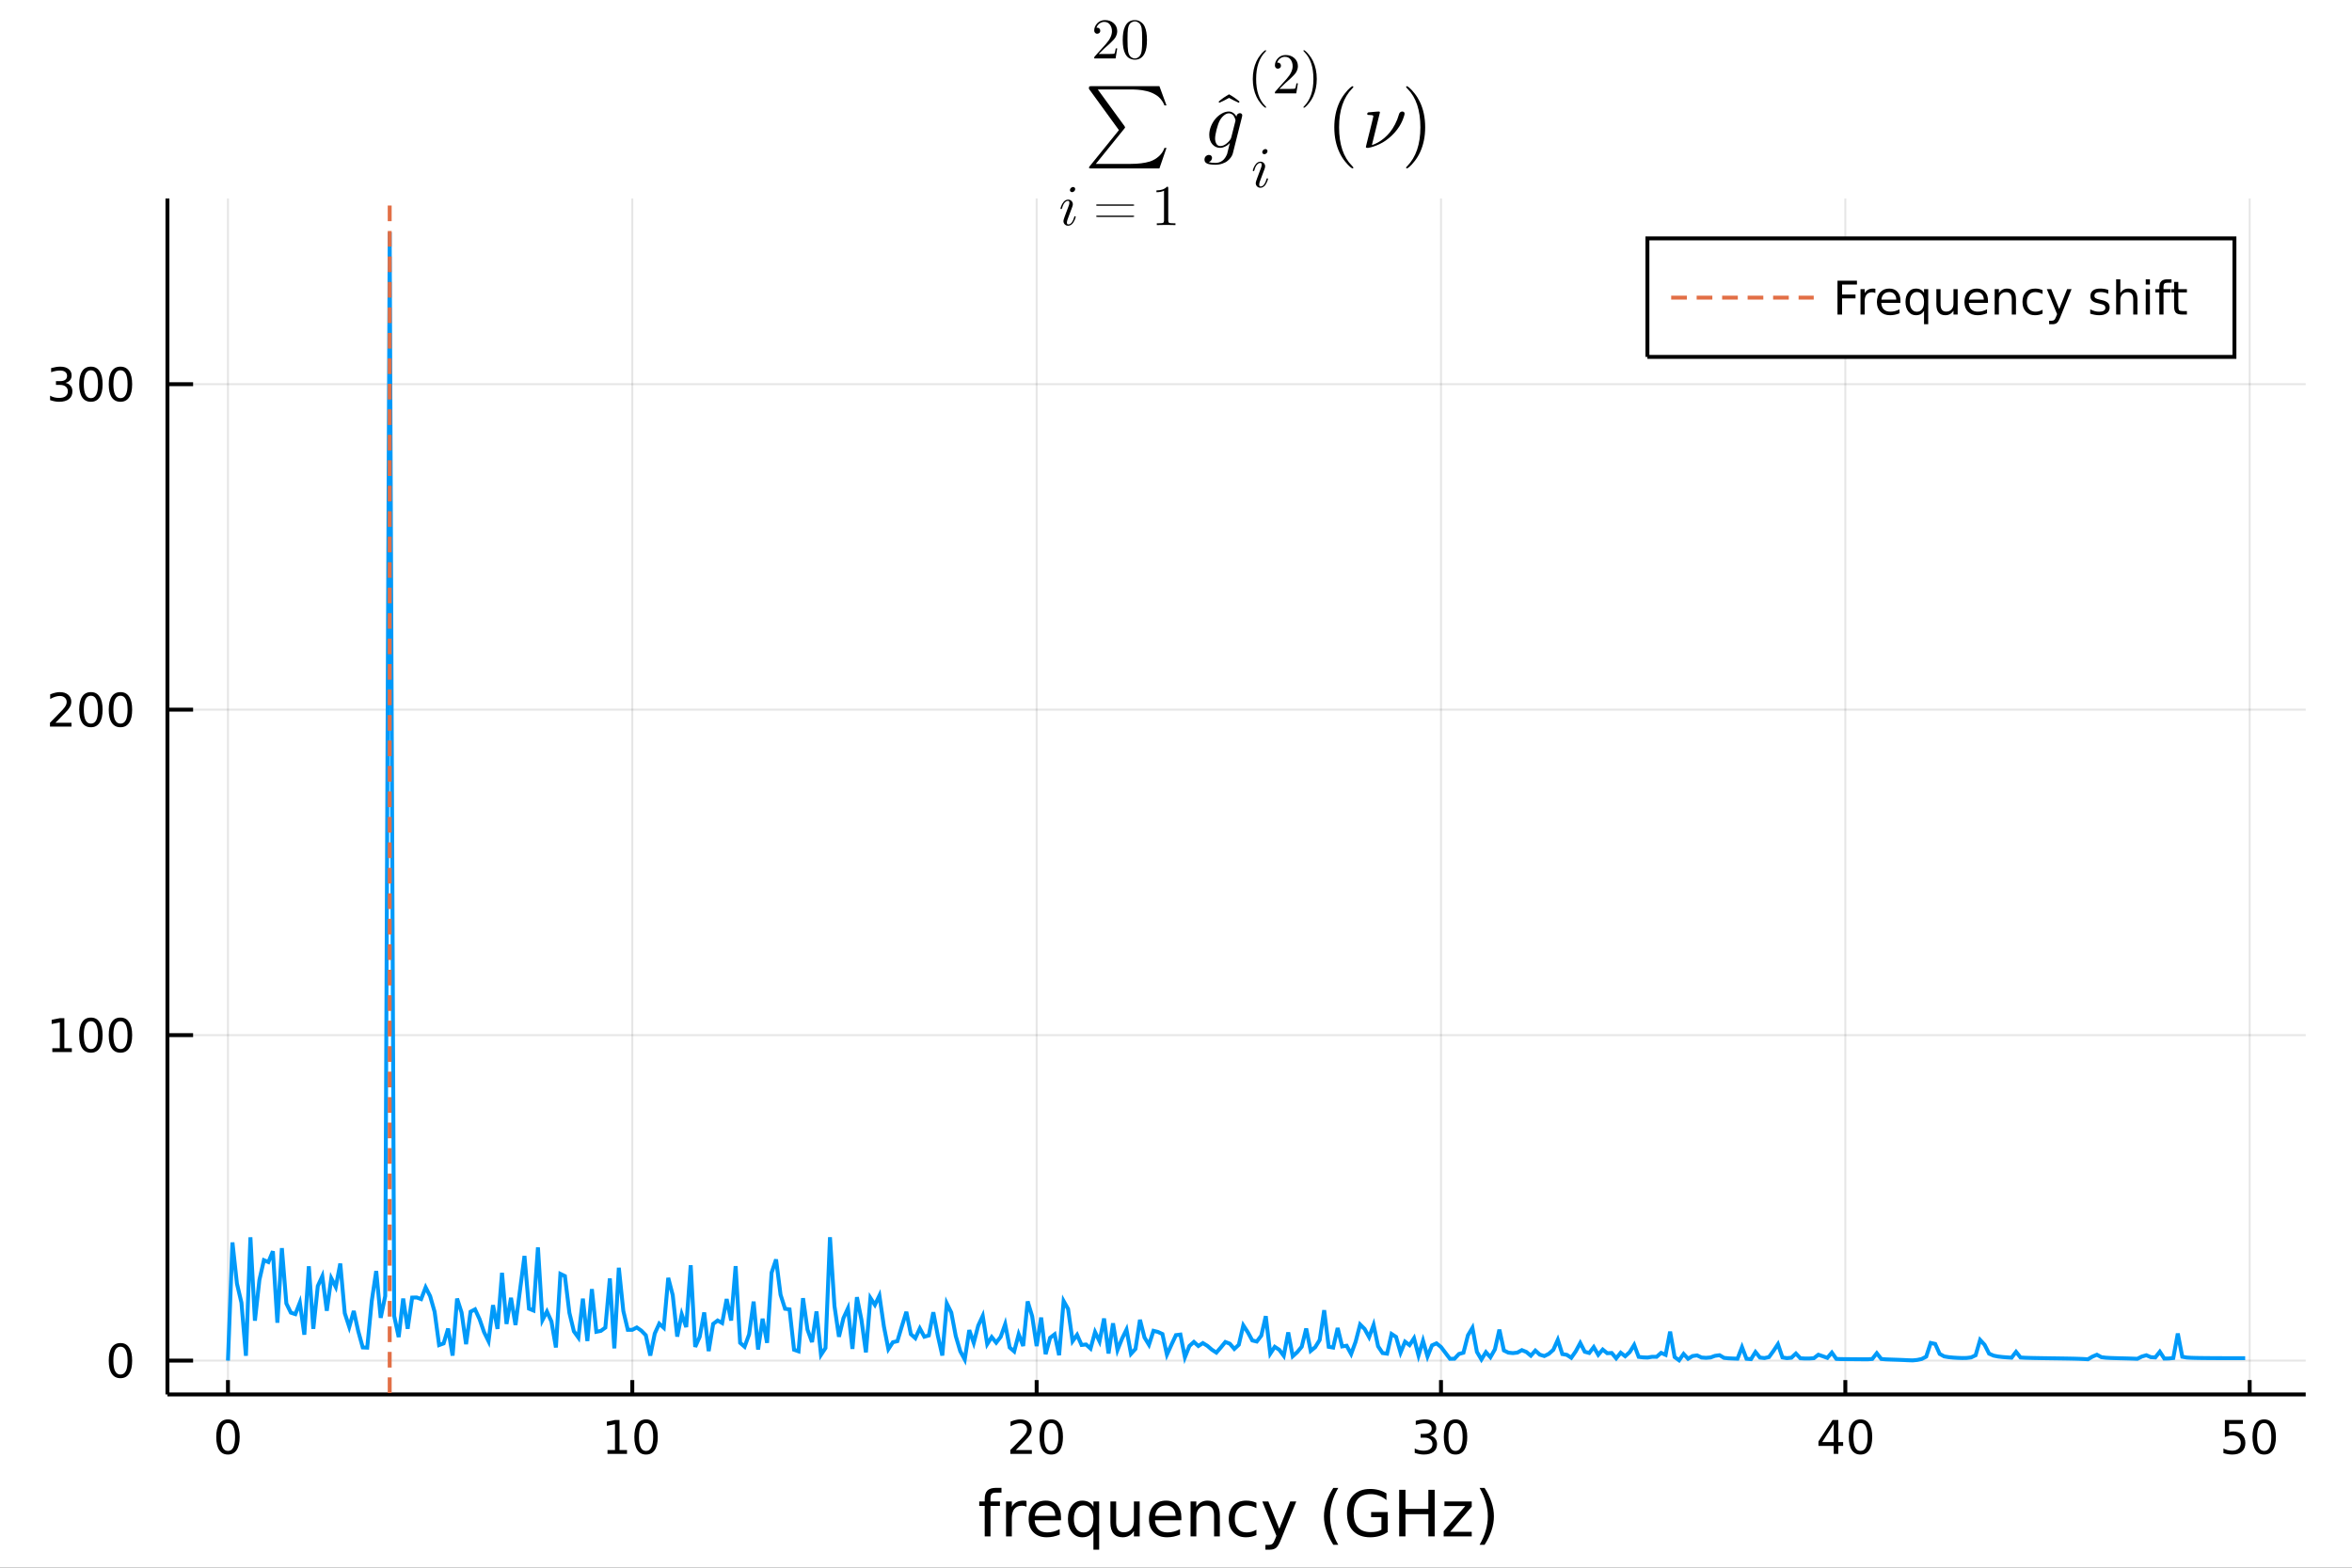 <?xml version="1.0" encoding="utf-8"?>
<svg xmlns="http://www.w3.org/2000/svg" xmlns:xlink="http://www.w3.org/1999/xlink" width="600" height="400" viewBox="0 0 2400 1600">
<rect x="0" y="0" width="2400" height="1600" fill="#333333" stroke="none"/>
<defs>
  <clipPath id="clip330">
    <rect x="0" y="0" width="2400" height="1600"/>
  </clipPath>
</defs>
<path clip-path="url(#clip330)" d="
M0 1600 L2400 1600 L2400 0 L0 0  Z
  " fill="#ffffff" fill-rule="evenodd" fill-opacity="1"/>
<defs>
  <clipPath id="clip331">
    <rect x="480" y="0" width="1681" height="1600"/>
  </clipPath>
</defs>
<defs>
  <clipPath id="clip332">
    <rect x="140" y="142" width="2213" height="1281"/>
  </clipPath>
</defs>
<path clip-path="url(#clip330)" d="
M170.857 1423.18 L2352.76 1423.18 L2352.76 202.606 L170.857 202.606  Z
  " fill="#ffffff" fill-rule="evenodd" fill-opacity="1"/>
<defs>
  <clipPath id="clip333">
    <rect x="170" y="202" width="2183" height="1222"/>
  </clipPath>
</defs>
<polyline clip-path="url(#clip333)" style="stroke:#000000; stroke-width:2; stroke-opacity:0.1; fill:none" points="
  232.609,1423.18 232.609,202.606 
  "/>
<polyline clip-path="url(#clip333)" style="stroke:#000000; stroke-width:2; stroke-opacity:0.1; fill:none" points="
  645.205,1423.18 645.205,202.606 
  "/>
<polyline clip-path="url(#clip333)" style="stroke:#000000; stroke-width:2; stroke-opacity:0.1; fill:none" points="
  1057.8,1423.18 1057.8,202.606 
  "/>
<polyline clip-path="url(#clip333)" style="stroke:#000000; stroke-width:2; stroke-opacity:0.1; fill:none" points="
  1470.4,1423.18 1470.4,202.606 
  "/>
<polyline clip-path="url(#clip333)" style="stroke:#000000; stroke-width:2; stroke-opacity:0.1; fill:none" points="
  1882.99,1423.18 1882.99,202.606 
  "/>
<polyline clip-path="url(#clip333)" style="stroke:#000000; stroke-width:2; stroke-opacity:0.1; fill:none" points="
  2295.59,1423.18 2295.59,202.606 
  "/>
<polyline clip-path="url(#clip330)" style="stroke:#000000; stroke-width:4; stroke-opacity:1; fill:none" points="
  170.857,1423.18 2352.76,1423.18 
  "/>
<polyline clip-path="url(#clip330)" style="stroke:#000000; stroke-width:4; stroke-opacity:1; fill:none" points="
  232.609,1423.18 232.609,1408.53 
  "/>
<polyline clip-path="url(#clip330)" style="stroke:#000000; stroke-width:4; stroke-opacity:1; fill:none" points="
  645.205,1423.18 645.205,1408.53 
  "/>
<polyline clip-path="url(#clip330)" style="stroke:#000000; stroke-width:4; stroke-opacity:1; fill:none" points="
  1057.8,1423.18 1057.8,1408.53 
  "/>
<polyline clip-path="url(#clip330)" style="stroke:#000000; stroke-width:4; stroke-opacity:1; fill:none" points="
  1470.4,1423.18 1470.4,1408.53 
  "/>
<polyline clip-path="url(#clip330)" style="stroke:#000000; stroke-width:4; stroke-opacity:1; fill:none" points="
  1882.99,1423.18 1882.99,1408.53 
  "/>
<polyline clip-path="url(#clip330)" style="stroke:#000000; stroke-width:4; stroke-opacity:1; fill:none" points="
  2295.59,1423.18 2295.59,1408.53 
  "/>
<path clip-path="url(#clip330)" d="M 0 0 M232.609 1452.37 Q228.998 1452.37 227.169 1455.94 Q225.364 1459.48 225.364 1466.61 Q225.364 1473.71 227.169 1477.28 Q228.998 1480.82 232.609 1480.82 Q236.244 1480.82 238.049 1477.28 Q239.878 1473.71 239.878 1466.61 Q239.878 1459.48 238.049 1455.94 Q236.244 1452.37 232.609 1452.37 M232.609 1448.67 Q238.419 1448.67 241.475 1453.27 Q244.554 1457.86 244.554 1466.61 Q244.554 1475.33 241.475 1479.94 Q238.419 1484.52 232.609 1484.52 Q226.799 1484.52 223.72 1479.94 Q220.665 1475.33 220.665 1466.61 Q220.665 1457.86 223.72 1453.27 Q226.799 1448.67 232.609 1448.67 Z" fill="#000000" fill-rule="evenodd" fill-opacity="1" /><path clip-path="url(#clip330)" d="M 0 0 M619.893 1479.92 L627.532 1479.92 L627.532 1453.55 L619.221 1455.22 L619.221 1450.96 L627.485 1449.29 L632.161 1449.29 L632.161 1479.92 L639.8 1479.92 L639.8 1483.85 L619.893 1483.85 L619.893 1479.92 Z" fill="#000000" fill-rule="evenodd" fill-opacity="1" /><path clip-path="url(#clip330)" d="M 0 0 M659.244 1452.37 Q655.633 1452.37 653.805 1455.94 Q651.999 1459.48 651.999 1466.61 Q651.999 1473.71 653.805 1477.28 Q655.633 1480.82 659.244 1480.82 Q662.879 1480.82 664.684 1477.28 Q666.513 1473.71 666.513 1466.61 Q666.513 1459.48 664.684 1455.94 Q662.879 1452.37 659.244 1452.37 M659.244 1448.67 Q665.055 1448.67 668.11 1453.27 Q671.189 1457.86 671.189 1466.61 Q671.189 1475.33 668.11 1479.94 Q665.055 1484.52 659.244 1484.52 Q653.434 1484.52 650.356 1479.94 Q647.3 1475.33 647.3 1466.61 Q647.3 1457.86 650.356 1453.27 Q653.434 1448.67 659.244 1448.67 Z" fill="#000000" fill-rule="evenodd" fill-opacity="1" /><path clip-path="url(#clip330)" d="M 0 0 M1036.57 1479.92 L1052.89 1479.92 L1052.89 1483.85 L1030.95 1483.85 L1030.95 1479.92 Q1033.61 1477.16 1038.19 1472.53 Q1042.8 1467.88 1043.98 1466.54 Q1046.23 1464.01 1047.11 1462.28 Q1048.01 1460.52 1048.01 1458.83 Q1048.01 1456.07 1046.06 1454.34 Q1044.14 1452.6 1041.04 1452.6 Q1038.84 1452.6 1036.39 1453.37 Q1033.96 1454.13 1031.18 1455.68 L1031.18 1450.96 Q1034 1449.82 1036.46 1449.25 Q1038.91 1448.67 1040.95 1448.67 Q1046.32 1448.67 1049.51 1451.35 Q1052.71 1454.04 1052.71 1458.53 Q1052.71 1460.66 1051.9 1462.58 Q1051.11 1464.48 1049 1467.07 Q1048.43 1467.74 1045.32 1470.96 Q1042.22 1474.15 1036.57 1479.92 Z" fill="#000000" fill-rule="evenodd" fill-opacity="1" /><path clip-path="url(#clip330)" d="M 0 0 M1072.71 1452.37 Q1069.1 1452.37 1067.27 1455.94 Q1065.46 1459.48 1065.46 1466.61 Q1065.46 1473.71 1067.27 1477.28 Q1069.1 1480.82 1072.71 1480.82 Q1076.34 1480.82 1078.15 1477.28 Q1079.98 1473.71 1079.98 1466.61 Q1079.98 1459.48 1078.15 1455.94 Q1076.34 1452.37 1072.71 1452.37 M1072.71 1448.67 Q1078.52 1448.67 1081.57 1453.27 Q1084.65 1457.86 1084.65 1466.61 Q1084.65 1475.33 1081.57 1479.94 Q1078.52 1484.52 1072.71 1484.52 Q1066.9 1484.52 1063.82 1479.94 Q1060.76 1475.33 1060.76 1466.61 Q1060.76 1457.86 1063.82 1453.27 Q1066.9 1448.67 1072.71 1448.67 Z" fill="#000000" fill-rule="evenodd" fill-opacity="1" /><path clip-path="url(#clip330)" d="M 0 0 M1459.24 1465.22 Q1462.6 1465.94 1464.47 1468.2 Q1466.37 1470.47 1466.37 1473.81 Q1466.37 1478.92 1462.85 1481.72 Q1459.33 1484.52 1452.85 1484.52 Q1450.67 1484.52 1448.36 1484.08 Q1446.07 1483.67 1443.61 1482.81 L1443.61 1478.3 Q1445.56 1479.43 1447.87 1480.01 Q1450.19 1480.59 1452.71 1480.59 Q1457.11 1480.59 1459.4 1478.85 Q1461.72 1477.12 1461.72 1473.81 Q1461.72 1470.75 1459.56 1469.04 Q1457.43 1467.3 1453.61 1467.3 L1449.59 1467.3 L1449.59 1463.46 L1453.8 1463.46 Q1457.25 1463.46 1459.08 1462.09 Q1460.91 1460.7 1460.91 1458.11 Q1460.91 1455.45 1459.01 1454.04 Q1457.13 1452.6 1453.61 1452.6 Q1451.69 1452.6 1449.49 1453.02 Q1447.3 1453.44 1444.66 1454.31 L1444.66 1450.15 Q1447.32 1449.41 1449.63 1449.04 Q1451.97 1448.67 1454.03 1448.67 Q1459.36 1448.67 1462.46 1451.1 Q1465.56 1453.5 1465.56 1457.63 Q1465.56 1460.5 1463.92 1462.49 Q1462.27 1464.45 1459.24 1465.22 Z" fill="#000000" fill-rule="evenodd" fill-opacity="1" /><path clip-path="url(#clip330)" d="M 0 0 M1485.23 1452.37 Q1481.62 1452.37 1479.79 1455.94 Q1477.99 1459.48 1477.99 1466.61 Q1477.99 1473.71 1479.79 1477.28 Q1481.62 1480.82 1485.23 1480.82 Q1488.87 1480.82 1490.67 1477.28 Q1492.5 1473.71 1492.5 1466.61 Q1492.5 1459.48 1490.67 1455.94 Q1488.87 1452.37 1485.23 1452.37 M1485.23 1448.67 Q1491.04 1448.67 1494.1 1453.27 Q1497.18 1457.86 1497.18 1466.61 Q1497.18 1475.33 1494.1 1479.94 Q1491.04 1484.52 1485.23 1484.52 Q1479.42 1484.52 1476.35 1479.94 Q1473.29 1475.33 1473.29 1466.61 Q1473.29 1457.86 1476.35 1453.27 Q1479.42 1448.67 1485.23 1448.67 Z" fill="#000000" fill-rule="evenodd" fill-opacity="1" /><path clip-path="url(#clip330)" d="M 0 0 M1871.16 1453.37 L1859.36 1471.81 L1871.16 1471.81 L1871.16 1453.37 M1869.94 1449.29 L1875.82 1449.29 L1875.82 1471.81 L1880.75 1471.81 L1880.75 1475.7 L1875.82 1475.7 L1875.82 1483.85 L1871.16 1483.85 L1871.16 1475.7 L1855.56 1475.7 L1855.56 1471.19 L1869.94 1449.29 Z" fill="#000000" fill-rule="evenodd" fill-opacity="1" /><path clip-path="url(#clip330)" d="M 0 0 M1898.48 1452.37 Q1894.87 1452.37 1893.04 1455.94 Q1891.23 1459.48 1891.23 1466.61 Q1891.23 1473.71 1893.04 1477.28 Q1894.87 1480.82 1898.48 1480.82 Q1902.11 1480.82 1903.92 1477.28 Q1905.75 1473.71 1905.75 1466.61 Q1905.75 1459.48 1903.92 1455.94 Q1902.11 1452.37 1898.48 1452.37 M1898.48 1448.67 Q1904.29 1448.67 1907.34 1453.27 Q1910.42 1457.86 1910.42 1466.61 Q1910.42 1475.33 1907.34 1479.94 Q1904.29 1484.52 1898.48 1484.52 Q1892.67 1484.52 1889.59 1479.94 Q1886.53 1475.33 1886.53 1466.61 Q1886.53 1457.86 1889.59 1453.27 Q1892.67 1448.67 1898.48 1448.67 Z" fill="#000000" fill-rule="evenodd" fill-opacity="1" /><path clip-path="url(#clip330)" d="M 0 0 M2270.29 1449.29 L2288.64 1449.29 L2288.64 1453.23 L2274.57 1453.23 L2274.57 1461.7 Q2275.59 1461.35 2276.61 1461.19 Q2277.63 1461 2278.64 1461 Q2284.43 1461 2287.81 1464.18 Q2291.19 1467.35 2291.19 1472.76 Q2291.19 1478.34 2287.72 1481.44 Q2284.25 1484.52 2277.93 1484.52 Q2275.75 1484.52 2273.48 1484.15 Q2271.24 1483.78 2268.83 1483.04 L2268.83 1478.34 Q2270.91 1479.48 2273.13 1480.03 Q2275.36 1480.59 2277.83 1480.59 Q2281.84 1480.59 2284.18 1478.48 Q2286.51 1476.38 2286.51 1472.76 Q2286.51 1469.15 2284.18 1467.05 Q2281.84 1464.94 2277.83 1464.94 Q2275.96 1464.94 2274.08 1465.36 Q2272.23 1465.77 2270.29 1466.65 L2270.29 1449.29 Z" fill="#000000" fill-rule="evenodd" fill-opacity="1" /><path clip-path="url(#clip330)" d="M 0 0 M2310.4 1452.37 Q2306.79 1452.37 2304.96 1455.94 Q2303.16 1459.48 2303.16 1466.61 Q2303.16 1473.71 2304.96 1477.28 Q2306.79 1480.82 2310.4 1480.82 Q2314.04 1480.82 2315.84 1477.28 Q2317.67 1473.71 2317.67 1466.61 Q2317.67 1459.48 2315.84 1455.94 Q2314.04 1452.37 2310.4 1452.37 M2310.4 1448.67 Q2316.21 1448.67 2319.27 1453.27 Q2322.35 1457.86 2322.35 1466.61 Q2322.35 1475.33 2319.27 1479.94 Q2316.21 1484.52 2310.4 1484.52 Q2304.59 1484.52 2301.51 1479.94 Q2298.46 1475.33 2298.46 1466.61 Q2298.46 1457.86 2301.51 1453.27 Q2304.59 1448.67 2310.4 1448.67 Z" fill="#000000" fill-rule="evenodd" fill-opacity="1" /><path clip-path="url(#clip330)" d="M 0 0 M1021.92 1518.52 L1021.92 1523.39 L1016.31 1523.39 Q1013.16 1523.39 1011.92 1524.66 Q1010.71 1525.93 1010.71 1529.24 L1010.71 1532.4 L1020.36 1532.4 L1020.36 1536.95 L1010.71 1536.95 L1010.71 1568.04 L1004.82 1568.04 L1004.82 1536.95 L999.221 1536.95 L999.221 1532.4 L1004.82 1532.4 L1004.82 1529.91 Q1004.82 1523.96 1007.59 1521.26 Q1010.36 1518.52 1016.38 1518.52 L1021.92 1518.52 Z" fill="#000000" fill-rule="evenodd" fill-opacity="1" /><path clip-path="url(#clip330)" d="M 0 0 M1047.47 1537.87 Q1046.49 1537.3 1045.31 1537.04 Q1044.16 1536.76 1042.76 1536.76 Q1037.8 1536.76 1035.12 1540 Q1032.48 1543.22 1032.48 1549.27 L1032.48 1568.04 L1026.59 1568.04 L1026.59 1532.4 L1032.48 1532.4 L1032.48 1537.93 Q1034.33 1534.69 1037.29 1533.13 Q1040.25 1531.54 1044.48 1531.54 Q1045.09 1531.54 1045.82 1531.63 Q1046.55 1531.7 1047.44 1531.85 L1047.47 1537.87 Z" fill="#000000" fill-rule="evenodd" fill-opacity="1" /><path clip-path="url(#clip330)" d="M 0 0 M1082.68 1548.76 L1082.68 1551.62 L1055.75 1551.62 Q1056.13 1557.67 1059.38 1560.85 Q1062.66 1564 1068.48 1564 Q1071.85 1564 1075.01 1563.17 Q1078.19 1562.35 1081.31 1560.69 L1081.31 1566.23 Q1078.16 1567.57 1074.85 1568.27 Q1071.54 1568.97 1068.13 1568.97 Q1059.6 1568.97 1054.6 1564 Q1049.64 1559.04 1049.64 1550.57 Q1049.64 1541.82 1054.35 1536.69 Q1059.09 1531.54 1067.11 1531.54 Q1074.3 1531.54 1078.47 1536.18 Q1082.68 1540.8 1082.68 1548.76 M1076.82 1547.04 Q1076.76 1542.23 1074.11 1539.37 Q1071.5 1536.5 1067.18 1536.5 Q1062.27 1536.5 1059.31 1539.27 Q1056.39 1542.04 1055.94 1547.07 L1076.82 1547.04 Z" fill="#000000" fill-rule="evenodd" fill-opacity="1" /><path clip-path="url(#clip330)" d="M 0 0 M1095.79 1550.25 Q1095.79 1556.71 1098.43 1560.4 Q1101.1 1564.07 1105.75 1564.07 Q1110.4 1564.07 1113.07 1560.4 Q1115.75 1556.71 1115.75 1550.25 Q1115.75 1543.79 1113.07 1540.13 Q1110.4 1536.44 1105.75 1536.44 Q1101.1 1536.44 1098.43 1540.13 Q1095.79 1543.79 1095.79 1550.25 M1115.75 1562.7 Q1113.9 1565.88 1111.07 1567.44 Q1108.27 1568.97 1104.32 1568.97 Q1097.86 1568.97 1093.78 1563.81 Q1089.74 1558.65 1089.74 1550.25 Q1089.74 1541.85 1093.78 1536.69 Q1097.86 1531.54 1104.32 1531.54 Q1108.27 1531.54 1111.07 1533.1 Q1113.9 1534.62 1115.75 1537.81 L1115.75 1532.4 L1121.6 1532.4 L1121.6 1581.6 L1115.75 1581.6 L1115.75 1562.7 Z" fill="#000000" fill-rule="evenodd" fill-opacity="1" /><path clip-path="url(#clip330)" d="M 0 0 M1133.06 1553.98 L1133.06 1532.4 L1138.92 1532.4 L1138.92 1553.75 Q1138.92 1558.81 1140.89 1561.36 Q1142.86 1563.87 1146.81 1563.87 Q1151.55 1563.87 1154.29 1560.85 Q1157.06 1557.83 1157.06 1552.61 L1157.06 1532.4 L1162.92 1532.4 L1162.92 1568.04 L1157.06 1568.04 L1157.06 1562.57 Q1154.93 1565.82 1152.09 1567.41 Q1149.29 1568.97 1145.57 1568.97 Q1139.43 1568.97 1136.24 1565.15 Q1133.06 1561.33 1133.06 1553.98 M1147.8 1531.54 L1147.8 1531.54 Z" fill="#000000" fill-rule="evenodd" fill-opacity="1" /><path clip-path="url(#clip330)" d="M 0 0 M1205.47 1548.76 L1205.47 1551.62 L1178.54 1551.62 Q1178.93 1557.67 1182.17 1560.85 Q1185.45 1564 1191.27 1564 Q1194.65 1564 1197.8 1563.17 Q1200.98 1562.35 1204.1 1560.69 L1204.1 1566.23 Q1200.95 1567.57 1197.64 1568.27 Q1194.33 1568.97 1190.92 1568.97 Q1182.39 1568.97 1177.4 1564 Q1172.43 1559.04 1172.43 1550.57 Q1172.43 1541.82 1177.14 1536.69 Q1181.89 1531.54 1189.91 1531.54 Q1197.1 1531.54 1201.27 1536.18 Q1205.47 1540.8 1205.47 1548.76 M1199.61 1547.04 Q1199.55 1542.23 1196.91 1539.37 Q1194.3 1536.5 1189.97 1536.5 Q1185.07 1536.5 1182.11 1539.27 Q1179.18 1542.04 1178.73 1547.07 L1199.61 1547.04 Z" fill="#000000" fill-rule="evenodd" fill-opacity="1" /><path clip-path="url(#clip330)" d="M 0 0 M1244.71 1546.53 L1244.71 1568.04 L1238.86 1568.04 L1238.86 1546.72 Q1238.86 1541.66 1236.88 1539.14 Q1234.91 1536.63 1230.96 1536.63 Q1226.22 1536.63 1223.49 1539.65 Q1220.75 1542.68 1220.75 1547.9 L1220.75 1568.04 L1214.86 1568.04 L1214.86 1532.4 L1220.75 1532.4 L1220.75 1537.93 Q1222.85 1534.72 1225.68 1533.13 Q1228.55 1531.54 1232.27 1531.54 Q1238.41 1531.54 1241.56 1535.36 Q1244.71 1539.14 1244.71 1546.53 Z" fill="#000000" fill-rule="evenodd" fill-opacity="1" /><path clip-path="url(#clip330)" d="M 0 0 M1282.05 1533.76 L1282.05 1539.24 Q1279.57 1537.87 1277.05 1537.2 Q1274.57 1536.5 1272.02 1536.5 Q1266.33 1536.5 1263.18 1540.13 Q1260.02 1543.73 1260.02 1550.25 Q1260.02 1556.78 1263.18 1560.4 Q1266.33 1564 1272.02 1564 Q1274.57 1564 1277.05 1563.33 Q1279.57 1562.63 1282.05 1561.26 L1282.05 1566.68 Q1279.6 1567.82 1276.96 1568.39 Q1274.35 1568.97 1271.39 1568.97 Q1263.33 1568.97 1258.59 1563.91 Q1253.85 1558.85 1253.85 1550.25 Q1253.85 1541.53 1258.62 1536.53 Q1263.43 1531.54 1271.77 1531.54 Q1274.47 1531.54 1277.05 1532.11 Q1279.63 1532.65 1282.05 1533.76 Z" fill="#000000" fill-rule="evenodd" fill-opacity="1" /><path clip-path="url(#clip330)" d="M 0 0 M1307.07 1571.35 Q1304.58 1577.72 1302.23 1579.66 Q1299.87 1581.6 1295.93 1581.6 L1291.25 1581.6 L1291.25 1576.7 L1294.69 1576.7 Q1297.1 1576.7 1298.44 1575.56 Q1299.78 1574.41 1301.4 1570.14 L1302.45 1567.47 L1288.03 1532.4 L1294.24 1532.4 L1305.38 1560.28 L1316.52 1532.4 L1322.73 1532.4 L1307.07 1571.35 Z" fill="#000000" fill-rule="evenodd" fill-opacity="1" /><path clip-path="url(#clip330)" d="M 0 0 M1365.6 1518.58 Q1361.33 1525.9 1359.27 1533.06 Q1357.2 1540.23 1357.2 1547.58 Q1357.2 1554.93 1359.27 1562.16 Q1361.37 1569.35 1365.6 1576.64 L1360.51 1576.64 Q1355.73 1569.16 1353.35 1561.93 Q1350.99 1554.71 1350.99 1547.58 Q1350.99 1540.48 1353.35 1533.29 Q1355.7 1526.09 1360.51 1518.58 L1365.6 1518.58 Z" fill="#000000" fill-rule="evenodd" fill-opacity="1" /><path clip-path="url(#clip330)" d="M 0 0 M1409.62 1561.26 L1409.62 1548.5 L1399.11 1548.5 L1399.11 1543.22 L1415.98 1543.22 L1415.98 1563.62 Q1412.26 1566.26 1407.77 1567.63 Q1403.28 1568.97 1398.19 1568.97 Q1387.05 1568.97 1380.75 1562.47 Q1374.48 1555.95 1374.48 1544.33 Q1374.48 1532.68 1380.75 1526.19 Q1387.05 1519.66 1398.19 1519.66 Q1402.84 1519.66 1407.01 1520.81 Q1411.21 1521.96 1414.74 1524.18 L1414.74 1531.03 Q1411.18 1528 1407.17 1526.48 Q1403.16 1524.95 1398.73 1524.95 Q1390.01 1524.95 1385.62 1529.82 Q1381.26 1534.69 1381.26 1544.33 Q1381.26 1553.94 1385.62 1558.81 Q1390.01 1563.68 1398.73 1563.68 Q1402.14 1563.68 1404.81 1563.11 Q1407.49 1562.51 1409.62 1561.26 Z" fill="#000000" fill-rule="evenodd" fill-opacity="1" /><path clip-path="url(#clip330)" d="M 0 0 M1427.73 1520.52 L1434.16 1520.52 L1434.16 1540 L1457.52 1540 L1457.52 1520.52 L1463.95 1520.52 L1463.95 1568.04 L1457.52 1568.04 L1457.52 1545.41 L1434.16 1545.41 L1434.16 1568.04 L1427.73 1568.04 L1427.73 1520.52 Z" fill="#000000" fill-rule="evenodd" fill-opacity="1" /><path clip-path="url(#clip330)" d="M 0 0 M1473.94 1532.4 L1501.76 1532.4 L1501.76 1537.74 L1479.74 1563.37 L1501.76 1563.37 L1501.76 1568.04 L1473.15 1568.04 L1473.15 1562.7 L1495.17 1537.07 L1473.94 1537.07 L1473.94 1532.4 Z" fill="#000000" fill-rule="evenodd" fill-opacity="1" /><path clip-path="url(#clip330)" d="M 0 0 M1509.78 1518.58 L1514.88 1518.58 Q1519.65 1526.09 1522 1533.29 Q1524.39 1540.48 1524.39 1547.58 Q1524.39 1554.71 1522 1561.93 Q1519.65 1569.16 1514.88 1576.64 L1509.78 1576.64 Q1514.02 1569.35 1516.08 1562.16 Q1518.19 1554.93 1518.19 1547.58 Q1518.19 1540.23 1516.08 1533.06 Q1514.02 1525.9 1509.78 1518.58 Z" fill="#000000" fill-rule="evenodd" fill-opacity="1" /><polyline clip-path="url(#clip333)" style="stroke:#000000; stroke-width:2; stroke-opacity:0.1; fill:none" points="
  170.857,1388.64 2352.76,1388.64 
  "/>
<polyline clip-path="url(#clip333)" style="stroke:#000000; stroke-width:2; stroke-opacity:0.1; fill:none" points="
  170.857,1056.46 2352.76,1056.46 
  "/>
<polyline clip-path="url(#clip333)" style="stroke:#000000; stroke-width:2; stroke-opacity:0.1; fill:none" points="
  170.857,724.288 2352.76,724.288 
  "/>
<polyline clip-path="url(#clip333)" style="stroke:#000000; stroke-width:2; stroke-opacity:0.1; fill:none" points="
  170.857,392.114 2352.76,392.114 
  "/>
<polyline clip-path="url(#clip330)" style="stroke:#000000; stroke-width:4; stroke-opacity:1; fill:none" points="
  170.857,1423.18 170.857,202.606 
  "/>
<polyline clip-path="url(#clip330)" style="stroke:#000000; stroke-width:4; stroke-opacity:1; fill:none" points="
  170.857,1388.64 197.04,1388.64 
  "/>
<polyline clip-path="url(#clip330)" style="stroke:#000000; stroke-width:4; stroke-opacity:1; fill:none" points="
  170.857,1056.46 197.04,1056.46 
  "/>
<polyline clip-path="url(#clip330)" style="stroke:#000000; stroke-width:4; stroke-opacity:1; fill:none" points="
  170.857,724.288 197.04,724.288 
  "/>
<polyline clip-path="url(#clip330)" style="stroke:#000000; stroke-width:4; stroke-opacity:1; fill:none" points="
  170.857,392.114 197.04,392.114 
  "/>
<path clip-path="url(#clip330)" d="M 0 0 M122.913 1374.43 Q119.302 1374.43 117.473 1378 Q115.668 1381.54 115.668 1388.67 Q115.668 1395.78 117.473 1399.34 Q119.302 1402.88 122.913 1402.88 Q126.547 1402.88 128.353 1399.34 Q130.182 1395.78 130.182 1388.67 Q130.182 1381.54 128.353 1378 Q126.547 1374.43 122.913 1374.43 M122.913 1370.73 Q128.723 1370.73 131.779 1375.34 Q134.857 1379.92 134.857 1388.67 Q134.857 1397.4 131.779 1402 Q128.723 1406.59 122.913 1406.59 Q117.103 1406.59 114.024 1402 Q110.969 1397.4 110.969 1388.67 Q110.969 1379.92 114.024 1375.34 Q117.103 1370.73 122.913 1370.73 Z" fill="#000000" fill-rule="evenodd" fill-opacity="1" /><path clip-path="url(#clip330)" d="M 0 0 M53.4 1069.81 L61.038 1069.81 L61.038 1043.44 L52.728 1045.11 L52.728 1040.85 L60.992 1039.18 L65.668 1039.18 L65.668 1069.81 L73.307 1069.81 L73.307 1073.74 L53.4 1073.74 L53.4 1069.81 Z" fill="#000000" fill-rule="evenodd" fill-opacity="1" /><path clip-path="url(#clip330)" d="M 0 0 M92.751 1042.26 Q89.14 1042.26 87.311 1045.83 Q85.506 1049.37 85.506 1056.5 Q85.506 1063.6 87.311 1067.17 Q89.14 1070.71 92.751 1070.71 Q96.385 1070.71 98.191 1067.17 Q100.02 1063.6 100.02 1056.5 Q100.02 1049.37 98.191 1045.83 Q96.385 1042.26 92.751 1042.26 M92.751 1038.56 Q98.561 1038.56 101.617 1043.16 Q104.696 1047.75 104.696 1056.5 Q104.696 1065.22 101.617 1069.83 Q98.561 1074.41 92.751 1074.41 Q86.941 1074.41 83.862 1069.83 Q80.807 1065.22 80.807 1056.5 Q80.807 1047.75 83.862 1043.16 Q86.941 1038.56 92.751 1038.56 Z" fill="#000000" fill-rule="evenodd" fill-opacity="1" /><path clip-path="url(#clip330)" d="M 0 0 M122.913 1042.26 Q119.302 1042.26 117.473 1045.83 Q115.668 1049.37 115.668 1056.5 Q115.668 1063.6 117.473 1067.17 Q119.302 1070.71 122.913 1070.71 Q126.547 1070.71 128.353 1067.17 Q130.182 1063.6 130.182 1056.5 Q130.182 1049.37 128.353 1045.83 Q126.547 1042.26 122.913 1042.26 M122.913 1038.56 Q128.723 1038.56 131.779 1043.16 Q134.857 1047.75 134.857 1056.5 Q134.857 1065.22 131.779 1069.83 Q128.723 1074.41 122.913 1074.41 Q117.103 1074.41 114.024 1069.83 Q110.969 1065.22 110.969 1056.5 Q110.969 1047.75 114.024 1043.16 Q117.103 1038.56 122.913 1038.56 Z" fill="#000000" fill-rule="evenodd" fill-opacity="1" /><path clip-path="url(#clip330)" d="M 0 0 M56.617 737.633 L72.936 737.633 L72.936 741.568 L50.992 741.568 L50.992 737.633 Q53.654 734.878 58.237 730.249 Q62.844 725.596 64.025 724.253 Q66.27 721.73 67.149 719.994 Q68.052 718.235 68.052 716.545 Q68.052 713.79 66.108 712.054 Q64.186 710.318 61.085 710.318 Q58.886 710.318 56.432 711.082 Q54.001 711.846 51.224 713.397 L51.224 708.675 Q54.048 707.54 56.501 706.962 Q58.955 706.383 60.992 706.383 Q66.362 706.383 69.557 709.068 Q72.751 711.753 72.751 716.244 Q72.751 718.374 71.941 720.295 Q71.154 722.193 69.048 724.786 Q68.469 725.457 65.367 728.674 Q62.265 731.869 56.617 737.633 Z" fill="#000000" fill-rule="evenodd" fill-opacity="1" /><path clip-path="url(#clip330)" d="M 0 0 M92.751 710.087 Q89.14 710.087 87.311 713.651 Q85.506 717.193 85.506 724.323 Q85.506 731.429 87.311 734.994 Q89.14 738.536 92.751 738.536 Q96.385 738.536 98.191 734.994 Q100.02 731.429 100.02 724.323 Q100.02 717.193 98.191 713.651 Q96.385 710.087 92.751 710.087 M92.751 706.383 Q98.561 706.383 101.617 710.989 Q104.696 715.573 104.696 724.323 Q104.696 733.049 101.617 737.656 Q98.561 742.239 92.751 742.239 Q86.941 742.239 83.862 737.656 Q80.807 733.049 80.807 724.323 Q80.807 715.573 83.862 710.989 Q86.941 706.383 92.751 706.383 Z" fill="#000000" fill-rule="evenodd" fill-opacity="1" /><path clip-path="url(#clip330)" d="M 0 0 M122.913 710.087 Q119.302 710.087 117.473 713.651 Q115.668 717.193 115.668 724.323 Q115.668 731.429 117.473 734.994 Q119.302 738.536 122.913 738.536 Q126.547 738.536 128.353 734.994 Q130.182 731.429 130.182 724.323 Q130.182 717.193 128.353 713.651 Q126.547 710.087 122.913 710.087 M122.913 706.383 Q128.723 706.383 131.779 710.989 Q134.857 715.573 134.857 724.323 Q134.857 733.049 131.779 737.656 Q128.723 742.239 122.913 742.239 Q117.103 742.239 114.024 737.656 Q110.969 733.049 110.969 724.323 Q110.969 715.573 114.024 710.989 Q117.103 706.383 122.913 706.383 Z" fill="#000000" fill-rule="evenodd" fill-opacity="1" /><path clip-path="url(#clip330)" d="M 0 0 M66.756 390.76 Q70.112 391.478 71.987 393.746 Q73.885 396.015 73.885 399.348 Q73.885 404.464 70.367 407.265 Q66.849 410.065 60.367 410.065 Q58.191 410.065 55.876 409.626 Q53.585 409.209 51.131 408.353 L51.131 403.839 Q53.075 404.973 55.39 405.552 Q57.705 406.13 60.228 406.13 Q64.626 406.13 66.918 404.394 Q69.233 402.658 69.233 399.348 Q69.233 396.292 67.08 394.579 Q64.95 392.843 61.131 392.843 L57.103 392.843 L57.103 389.001 L61.316 389.001 Q64.765 389.001 66.594 387.635 Q68.423 386.246 68.423 383.654 Q68.423 380.992 66.525 379.58 Q64.65 378.144 61.131 378.144 Q59.21 378.144 57.011 378.561 Q54.812 378.978 52.173 379.857 L52.173 375.691 Q54.835 374.95 57.15 374.58 Q59.487 374.209 61.548 374.209 Q66.872 374.209 69.974 376.64 Q73.075 379.047 73.075 383.167 Q73.075 386.038 71.432 388.029 Q69.788 389.996 66.756 390.76 Z" fill="#000000" fill-rule="evenodd" fill-opacity="1" /><path clip-path="url(#clip330)" d="M 0 0 M92.751 377.913 Q89.14 377.913 87.311 381.478 Q85.506 385.019 85.506 392.149 Q85.506 399.255 87.311 402.82 Q89.14 406.362 92.751 406.362 Q96.385 406.362 98.191 402.82 Q100.02 399.255 100.02 392.149 Q100.02 385.019 98.191 381.478 Q96.385 377.913 92.751 377.913 M92.751 374.209 Q98.561 374.209 101.617 378.816 Q104.696 383.399 104.696 392.149 Q104.696 400.876 101.617 405.482 Q98.561 410.065 92.751 410.065 Q86.941 410.065 83.862 405.482 Q80.807 400.876 80.807 392.149 Q80.807 383.399 83.862 378.816 Q86.941 374.209 92.751 374.209 Z" fill="#000000" fill-rule="evenodd" fill-opacity="1" /><path clip-path="url(#clip330)" d="M 0 0 M122.913 377.913 Q119.302 377.913 117.473 381.478 Q115.668 385.019 115.668 392.149 Q115.668 399.255 117.473 402.82 Q119.302 406.362 122.913 406.362 Q126.547 406.362 128.353 402.82 Q130.182 399.255 130.182 392.149 Q130.182 385.019 128.353 381.478 Q126.547 377.913 122.913 377.913 M122.913 374.209 Q128.723 374.209 131.779 378.816 Q134.857 383.399 134.857 392.149 Q134.857 400.876 131.779 405.482 Q128.723 410.065 122.913 410.065 Q117.103 410.065 114.024 405.482 Q110.969 400.876 110.969 392.149 Q110.969 383.399 114.024 378.816 Q117.103 374.209 122.913 374.209 Z" fill="#000000" fill-rule="evenodd" fill-opacity="1" /><path clip-path="url(#clip330)" d="M 0 0 M1190.29 150.994 L1183.08 171.898 L1113.48 171.898 Q1112.53 171.898 1112.16 171.857 Q1111.8 171.816 1111.51 171.611 Q1111.22 171.406 1111.22 170.955 Q1111.22 170.586 1111.96 169.644 L1141.76 132.794 L1111.14 90.657 Q1111.14 88.731 1111.47 88.362 Q1111.8 87.952 1113.48 87.952 L1183.08 87.952 L1190.29 107.586 L1188.2 107.586 Q1187.26 105.045 1185.74 102.913 Q1184.26 100.741 1182.54 99.183 Q1180.86 97.626 1178.65 96.396 Q1176.48 95.125 1174.43 94.346 Q1172.42 93.527 1169.92 92.953 Q1167.42 92.338 1165.41 92.051 Q1163.44 91.723 1160.98 91.559 Q1158.52 91.395 1156.97 91.354 Q1155.41 91.313 1153.44 91.313 L1120.2 91.313 L1147.46 128.736 Q1148.07 129.679 1148.07 129.925 Q1148.07 130.294 1147.29 131.278 L1118.19 167.266 L1153.85 167.266 Q1165.33 167.266 1173.32 164.848 Q1178.73 163.003 1182.67 159.355 Q1186.64 155.707 1188.2 150.994 L1190.29 150.994 Z" fill="#000000" fill-rule="evenodd" fill-opacity="1" /><path clip-path="url(#clip330)" d="M 0 0 M1097.14 192.981 Q1097.14 194.243 1096.11 195.19 Q1095.1 196.108 1094.01 196.108 Q1093.01 196.108 1092.38 195.505 Q1091.77 194.874 1091.77 193.985 Q1091.77 192.808 1092.78 191.833 Q1093.78 190.857 1094.96 190.857 Q1095.93 190.857 1096.54 191.46 Q1097.14 192.062 1097.14 192.981 M1097.66 221.3 Q1097.66 221.53 1097.4 222.448 Q1097.14 223.337 1096.51 224.714 Q1095.9 226.063 1095.07 227.325 Q1094.24 228.588 1092.86 229.477 Q1091.51 230.367 1089.97 230.367 Q1087.87 230.367 1086.49 228.99 Q1085.15 227.612 1085.15 225.547 Q1085.15 224.428 1086.49 220.841 Q1090.4 210.397 1090.54 209.967 Q1091.2 208.331 1091.2 206.896 Q1091.2 206.236 1091.06 205.835 Q1090.91 205.404 1090.63 205.261 Q1090.34 205.089 1090.17 205.06 Q1090.02 205.031 1089.74 205.031 Q1088.04 205.031 1086.46 206.753 Q1084.89 208.475 1083.8 212.319 Q1083.57 213.037 1083.42 213.209 Q1083.28 213.381 1082.85 213.381 Q1082.13 213.352 1082.13 212.778 Q1082.13 212.606 1082.33 211.946 Q1082.53 211.258 1082.91 210.225 Q1083.28 209.163 1083.94 208.073 Q1084.6 206.954 1085.4 205.978 Q1086.24 205.003 1087.41 204.371 Q1088.59 203.74 1089.91 203.74 Q1092.06 203.74 1093.38 205.146 Q1094.73 206.523 1094.73 208.561 Q1094.73 209.68 1093.95 211.659 Q1093.01 214.242 1092.66 215.074 L1090.37 221.243 Q1089.54 223.481 1089.28 224.169 Q1089.05 224.829 1088.85 225.633 Q1088.67 226.407 1088.67 227.125 Q1088.67 228.129 1088.99 228.588 Q1089.33 229.047 1090.08 229.047 Q1092.15 229.047 1093.67 227.01 Q1095.19 224.944 1096.08 221.788 Q1096.11 221.702 1096.13 221.558 Q1096.36 220.841 1096.59 220.755 Q1096.71 220.726 1096.94 220.726 Q1097.66 220.726 1097.66 221.3 Z" fill="#000000" fill-rule="evenodd" fill-opacity="1" /><path clip-path="url(#clip330)" d="M 0 0 M1118.49 220.784 Q1118.55 220.066 1119.67 220.066 L1155.68 220.066 Q1157.37 220.066 1157.4 220.726 Q1157.4 221.444 1155.79 221.415 L1120.07 221.415 Q1118.49 221.444 1118.49 220.784 M1118.49 209.307 Q1118.49 208.589 1119.73 208.618 L1155.62 208.618 Q1157.37 208.618 1157.4 209.307 Q1157.4 209.967 1155.91 209.967 L1119.67 209.967 Q1118.49 209.967 1118.49 209.307 Z" fill="#000000" fill-rule="evenodd" fill-opacity="1" /><path clip-path="url(#clip330)" d="M 0 0 M1180.05 196.165 L1180.05 194.329 Q1187.11 194.329 1190.75 190.57 Q1191.76 190.57 1191.93 190.8 Q1192.1 191.029 1192.1 192.091 L1192.1 225.059 Q1192.1 226.809 1192.96 227.354 Q1193.82 227.899 1197.58 227.899 L1199.45 227.899 L1199.45 229.707 Q1197.38 229.535 1189.92 229.535 Q1182.46 229.535 1180.42 229.707 L1180.42 227.899 L1182.29 227.899 Q1185.99 227.899 1186.88 227.383 Q1187.77 226.838 1187.77 225.059 L1187.77 194.616 Q1184.7 196.165 1180.05 196.165 Z" fill="#000000" fill-rule="evenodd" fill-opacity="1" /><path clip-path="url(#clip330)" d="M 0 0 M1116.55 59.639 Q1116.55 58.577 1116.63 58.262 Q1116.75 57.946 1117.21 57.458 L1128.48 44.891 Q1134.65 37.947 1134.65 31.893 Q1134.65 27.962 1132.58 25.151 Q1130.55 22.339 1126.79 22.339 Q1124.21 22.339 1122.03 23.917 Q1119.84 25.495 1118.84 28.307 Q1119.01 28.249 1119.62 28.249 Q1121.08 28.249 1121.88 29.168 Q1122.71 30.086 1122.71 31.32 Q1122.71 32.898 1121.68 33.672 Q1120.68 34.418 1119.67 34.418 Q1119.27 34.418 1118.73 34.332 Q1118.21 34.246 1117.38 33.443 Q1116.55 32.611 1116.55 31.147 Q1116.55 27.044 1119.64 23.773 Q1122.77 20.502 1127.53 20.502 Q1132.93 20.502 1136.46 23.716 Q1140.02 26.901 1140.02 31.893 Q1140.02 33.644 1139.47 35.25 Q1138.95 36.828 1138.24 38.062 Q1137.55 39.296 1135.65 41.276 Q1133.76 43.256 1132.24 44.661 Q1130.72 46.067 1127.3 49.051 L1121.08 55.106 L1131.67 55.106 Q1136.83 55.106 1137.23 54.647 Q1137.81 53.814 1138.52 49.425 L1140.02 49.425 L1138.35 59.639 L1116.55 59.639 Z" fill="#000000" fill-rule="evenodd" fill-opacity="1" /><path clip-path="url(#clip330)" d="M 0 0 M1145.64 40.845 Q1145.64 32.209 1147.82 27.503 Q1150.86 20.502 1158.03 20.502 Q1159.55 20.502 1161.13 20.933 Q1162.74 21.334 1164.75 22.913 Q1166.79 24.491 1168.02 27.073 Q1170.37 32.066 1170.37 40.845 Q1170.37 49.425 1168.19 54.101 Q1165.01 60.93 1157.98 60.93 Q1155.34 60.93 1152.64 59.582 Q1149.97 58.233 1148.28 54.991 Q1145.64 50.142 1145.64 40.845 M1150.52 40.128 Q1150.52 48.994 1151.15 52.523 Q1151.87 56.339 1153.82 58.004 Q1155.8 59.639 1157.98 59.639 Q1160.33 59.639 1162.28 57.889 Q1164.26 56.11 1164.86 52.294 Q1165.52 48.535 1165.49 40.128 Q1165.49 31.951 1164.92 28.68 Q1164.15 24.864 1162.08 23.343 Q1160.04 21.794 1157.98 21.794 Q1157.2 21.794 1156.37 22.023 Q1155.57 22.253 1154.39 22.913 Q1153.21 23.573 1152.3 25.208 Q1151.41 26.843 1150.98 29.311 Q1150.52 32.496 1150.52 40.128 Z" fill="#000000" fill-rule="evenodd" fill-opacity="1" /><path clip-path="url(#clip330)" d="M 0 0 M1264.84 103.718 L1264.12 104.895 Q1259.68 102.972 1254.14 99.902 Q1248.6 102.972 1244.15 104.895 L1243.47 103.718 Q1248.32 99.5 1254.14 96.258 Q1260.02 99.529 1264.84 103.718 Z" fill="#000000" fill-rule="evenodd" fill-opacity="1" /><path clip-path="url(#clip330)" d="M 0 0 M1267.6 117.751 Q1267.6 117.792 1267.35 119.268 L1258 156.527 Q1257.51 158.495 1256.12 160.462 Q1254.77 162.471 1252.59 164.192 Q1250.46 165.955 1247.18 167.02 Q1243.94 168.127 1240.21 168.127 Q1234.27 168.127 1231.65 166.856 Q1229.07 165.627 1229.07 163.003 Q1229.07 160.708 1230.5 159.396 Q1231.93 158.126 1233.57 158.126 Q1235.13 158.126 1235.95 159.028 Q1236.77 159.929 1236.77 161.077 Q1236.77 162.348 1235.91 163.618 Q1235.05 164.93 1233.33 165.422 Q1236.07 166.283 1240.05 166.283 Q1248.45 166.283 1252.06 157.388 Q1252.14 157.265 1252.14 157.224 L1254.93 146.116 L1254.81 146.034 Q1254.11 146.854 1253 147.796 Q1251.94 148.698 1249.64 149.805 Q1247.35 150.912 1245.09 150.912 Q1240.38 150.912 1237.14 147.305 Q1233.94 143.657 1233.94 137.631 Q1233.94 133.245 1235.71 128.859 Q1237.51 124.433 1240.3 121.194 Q1243.12 117.915 1246.73 115.866 Q1250.38 113.816 1253.9 113.816 Q1256.36 113.816 1258.45 115.292 Q1260.55 116.727 1261.69 119.104 Q1261.9 117.136 1263 116.317 Q1264.15 115.497 1265.14 115.497 Q1266.24 115.497 1266.9 116.112 Q1267.6 116.686 1267.6 117.751 M1260.71 122.875 Q1260.71 122.629 1260.55 121.973 Q1260.38 121.276 1259.89 120.17 Q1259.44 119.063 1258.74 118.079 Q1258.04 117.095 1256.77 116.399 Q1255.54 115.661 1253.99 115.661 Q1251.45 115.661 1248.9 117.792 Q1246.36 119.883 1244.6 123.121 Q1242.96 126.236 1241.4 132.262 Q1239.89 138.287 1239.89 141.361 Q1239.89 144.394 1241.2 146.731 Q1242.51 149.067 1245.34 149.067 Q1248.62 149.067 1252.14 146.034 Q1255.79 142.878 1256.41 140.172 L1260.46 124.146 Q1260.71 123.162 1260.71 122.875 Z" fill="#000000" fill-rule="evenodd" fill-opacity="1" /><path clip-path="url(#clip330)" d="M 0 0 M1293.37 154.248 Q1293.37 155.511 1292.33 156.458 Q1291.33 157.376 1290.24 157.376 Q1289.23 157.376 1288.6 156.773 Q1288 156.142 1288 155.253 Q1288 154.076 1289 153.101 Q1290.01 152.125 1291.18 152.125 Q1292.16 152.125 1292.76 152.728 Q1293.37 153.33 1293.37 154.248 M1293.88 182.568 Q1293.88 182.797 1293.62 183.716 Q1293.37 184.605 1292.73 185.982 Q1292.13 187.331 1291.3 188.593 Q1290.47 189.856 1289.09 190.745 Q1287.74 191.635 1286.19 191.635 Q1284.1 191.635 1282.72 190.257 Q1281.37 188.88 1281.37 186.814 Q1281.37 185.695 1282.72 182.109 Q1286.62 171.665 1286.77 171.234 Q1287.43 169.599 1287.43 168.164 Q1287.43 167.504 1287.28 167.103 Q1287.14 166.672 1286.85 166.529 Q1286.56 166.357 1286.39 166.328 Q1286.25 166.299 1285.96 166.299 Q1284.27 166.299 1282.69 168.021 Q1281.11 169.742 1280.02 173.587 Q1279.79 174.304 1279.65 174.477 Q1279.51 174.649 1279.08 174.649 Q1278.36 174.62 1278.36 174.046 Q1278.36 173.874 1278.56 173.214 Q1278.76 172.525 1279.13 171.493 Q1279.51 170.431 1280.17 169.341 Q1280.83 168.222 1281.63 167.246 Q1282.46 166.271 1283.64 165.639 Q1284.81 165.008 1286.13 165.008 Q1288.29 165.008 1289.61 166.414 Q1290.95 167.791 1290.95 169.828 Q1290.95 170.947 1290.18 172.927 Q1289.23 175.51 1288.89 176.342 L1286.59 182.51 Q1285.76 184.748 1285.5 185.437 Q1285.27 186.097 1285.07 186.9 Q1284.9 187.675 1284.9 188.392 Q1284.9 189.397 1285.22 189.856 Q1285.56 190.315 1286.31 190.315 Q1288.37 190.315 1289.89 188.278 Q1291.41 186.212 1292.3 183.056 Q1292.33 182.97 1292.36 182.826 Q1292.59 182.109 1292.82 182.023 Q1292.93 181.994 1293.16 181.994 Q1293.88 181.994 1293.88 182.568 Z" fill="#000000" fill-rule="evenodd" fill-opacity="1" /><path clip-path="url(#clip330)" d="M 0 0 M1278.36 80.606 Q1278.36 70.678 1282.06 62.673 Q1283.64 59.316 1285.85 56.504 Q1288.06 53.692 1289.52 52.458 Q1290.98 51.224 1291.39 51.224 Q1291.96 51.224 1291.99 51.798 Q1291.99 52.085 1291.21 52.802 Q1281.74 62.443 1281.77 80.606 Q1281.77 98.825 1290.98 108.093 Q1291.99 109.097 1291.99 109.413 Q1291.99 109.987 1291.39 109.987 Q1290.98 109.987 1289.58 108.81 Q1288.17 107.634 1285.99 104.937 Q1283.81 102.24 1282.23 98.94 Q1278.36 90.935 1278.36 80.606 Z" fill="#000000" fill-rule="evenodd" fill-opacity="1" /><path clip-path="url(#clip330)" d="M 0 0 M1300.92 95.296 Q1300.92 94.234 1301 93.919 Q1301.12 93.603 1301.58 93.115 L1312.85 80.548 Q1319.02 73.605 1319.02 67.55 Q1319.02 63.62 1316.96 60.808 Q1314.92 57.996 1311.16 57.996 Q1308.58 57.996 1306.4 59.574 Q1304.22 61.152 1303.21 63.964 Q1303.39 63.906 1303.99 63.906 Q1305.45 63.906 1306.25 64.825 Q1307.09 65.743 1307.09 66.977 Q1307.09 68.555 1306.05 69.329 Q1305.05 70.075 1304.05 70.075 Q1303.64 70.075 1303.1 69.989 Q1302.58 69.903 1301.75 69.1 Q1300.92 68.268 1300.92 66.804 Q1300.92 62.701 1304.02 59.43 Q1307.14 56.16 1311.91 56.16 Q1317.3 56.16 1320.83 59.373 Q1324.39 62.558 1324.39 67.55 Q1324.39 69.301 1323.84 70.907 Q1323.33 72.486 1322.61 73.719 Q1321.92 74.953 1320.03 76.933 Q1318.13 78.913 1316.61 80.319 Q1315.09 81.725 1311.68 84.709 L1305.45 90.763 L1316.04 90.763 Q1321.2 90.763 1321.61 90.303 Q1322.18 89.471 1322.9 85.082 L1324.39 85.082 L1322.72 95.296 L1300.92 95.296 Z" fill="#000000" fill-rule="evenodd" fill-opacity="1" /><path clip-path="url(#clip330)" d="M 0 0 M1330.01 109.413 Q1330.01 109.126 1330.76 108.408 Q1340.23 98.768 1340.23 80.606 Q1340.23 62.386 1331.13 53.175 Q1330.01 52.114 1330.01 51.798 Q1330.01 51.224 1330.59 51.224 Q1330.99 51.224 1332.39 52.401 Q1333.83 53.577 1335.98 56.274 Q1338.16 58.971 1339.77 62.271 Q1343.64 70.276 1343.64 80.606 Q1343.64 90.533 1339.94 98.538 Q1338.36 101.895 1336.15 104.707 Q1333.94 107.519 1332.48 108.753 Q1331.02 109.987 1330.59 109.987 Q1330.01 109.987 1330.01 109.413 Z" fill="#000000" fill-rule="evenodd" fill-opacity="1" /><path clip-path="url(#clip330)" d="M 0 0 M1361.53 129.925 Q1361.53 115.743 1366.82 104.307 Q1369.07 99.511 1372.23 95.494 Q1375.39 91.477 1377.48 89.715 Q1379.57 87.952 1380.14 87.952 Q1380.96 87.952 1381 88.772 Q1381 89.182 1379.89 90.207 Q1366.37 103.979 1366.41 129.925 Q1366.41 155.953 1379.57 169.193 Q1381 170.627 1381 171.078 Q1381 171.898 1380.14 171.898 Q1379.57 171.898 1377.56 170.218 Q1375.55 168.537 1372.43 164.684 Q1369.32 160.831 1367.06 156.117 Q1361.53 144.681 1361.53 129.925 Z" fill="#000000" fill-rule="evenodd" fill-opacity="1" /><path clip-path="url(#clip330)" d="M 0 0 M1433.27 116.071 Q1433.27 116.44 1432.94 117.71 Q1432.66 118.94 1431.71 121.358 Q1430.81 123.736 1429.42 126.4 Q1428.07 129.023 1425.57 132.343 Q1423.07 135.664 1419.95 138.574 Q1414.09 144.066 1407.82 147.018 Q1401.59 149.969 1396.26 150.912 L1395.07 150.912 Q1393.76 150.912 1393.76 149.887 L1394.66 146.116 L1399.78 125.58 Q1401.38 119.309 1401.38 118.776 Q1401.38 118.284 1401.18 118.038 Q1401.01 117.751 1400.03 117.546 Q1399.09 117.341 1397.2 117.341 Q1396.42 117.341 1396.05 117.3 Q1395.73 117.259 1395.44 117.054 Q1395.15 116.809 1395.15 116.317 Q1395.15 115.62 1395.44 115.251 Q1395.77 114.841 1396.01 114.759 Q1396.26 114.677 1396.75 114.636 Q1397.45 114.595 1399.78 114.39 Q1402.12 114.144 1404.13 113.98 Q1406.14 113.816 1407 113.816 Q1407.49 113.816 1407.78 114.062 Q1408.06 114.267 1408.06 114.513 L1408.1 114.718 L1399.87 148.124 Q1402.9 147.141 1405.89 145.501 Q1408.92 143.861 1412.2 141.156 Q1415.48 138.41 1418.27 135.008 Q1421.06 131.606 1423.52 126.851 Q1426.02 122.055 1427.57 116.563 Q1427.86 115.456 1428.56 114.8 Q1429.3 114.144 1429.83 113.98 Q1430.36 113.816 1430.85 113.816 Q1431.96 113.816 1432.62 114.431 Q1433.27 115.005 1433.27 116.071 Z" fill="#000000" fill-rule="evenodd" fill-opacity="1" /><path clip-path="url(#clip330)" d="M 0 0 M1434.79 171.078 Q1434.79 170.668 1435.86 169.644 Q1449.38 155.871 1449.38 129.925 Q1449.38 103.897 1436.39 90.739 Q1434.79 89.223 1434.79 88.772 Q1434.79 87.952 1435.61 87.952 Q1436.19 87.952 1438.19 89.633 Q1440.24 91.313 1443.32 95.166 Q1446.43 99.019 1448.73 103.733 Q1454.26 115.169 1454.26 129.925 Q1454.26 144.107 1448.98 155.543 Q1446.72 160.339 1443.56 164.356 Q1440.41 168.373 1438.32 170.136 Q1436.23 171.898 1435.61 171.898 Q1434.79 171.898 1434.79 171.078 Z" fill="#000000" fill-rule="evenodd" fill-opacity="1" /><polyline clip-path="url(#clip333)" style="stroke:#009af9; stroke-width:4; stroke-opacity:1; fill:none" points="
  232.609,1388.64 237.194,1268.03 241.778,1310.05 246.362,1329.5 250.947,1383.73 255.531,1262.78 260.116,1347.93 264.7,1306.35 269.284,1286.17 273.869,1288.08 
  278.453,1277.04 283.038,1350.04 287.622,1273.85 292.206,1330.34 296.791,1339.73 301.375,1341.24 305.96,1329.46 310.544,1362.23 315.128,1292.37 319.713,1356.24 
  324.297,1312.55 328.882,1302.52 333.466,1337.8 338.05,1304.59 342.635,1313.5 347.219,1289.59 351.804,1340.25 356.388,1354.32 360.972,1337.98 365.557,1358.63 
  370.141,1375.21 374.726,1375.42 379.31,1328.07 383.894,1297.2 388.479,1345.01 393.063,1322.78 397.648,237.151 402.232,1343.12 406.816,1364.64 411.401,1325.31 
  415.985,1356.19 420.57,1324.33 425.154,1324.21 429.738,1325.87 434.323,1313.89 438.907,1322.85 443.492,1338.86 448.076,1372.79 452.66,1371.14 457.245,1355.96 
  461.829,1383.56 466.414,1325.34 470.998,1339.53 475.582,1371.87 480.167,1338.76 484.751,1336.35 489.336,1346.31 493.92,1359.54 498.504,1368.84 503.089,1332.02 
  507.673,1356.31 512.258,1299.07 516.842,1351.26 521.426,1324.58 526.011,1352.33 530.595,1316.91 535.18,1281.81 539.764,1335.64 544.348,1337.52 548.933,1273.12 
  553.517,1347.32 558.102,1338.54 562.686,1348.72 567.27,1375.26 571.855,1300.16 576.439,1302.38 581.024,1339.97 585.608,1358.79 590.192,1365.11 594.777,1325.39 
  599.361,1368.67 603.946,1315.67 608.53,1359.24 613.114,1358.32 617.699,1354.96 622.283,1304.75 626.868,1376.17 631.452,1293.89 636.036,1337.96 640.621,1357.21 
  645.205,1357.21 649.789,1354.84 654.374,1358.03 658.958,1362.71 663.543,1383.5 668.127,1361.02 672.711,1350.96 677.296,1355.12 681.88,1304.2 686.465,1321.83 
  691.049,1364.15 695.633,1341.35 700.218,1354.44 704.802,1291.33 709.387,1374.66 713.971,1364.4 718.555,1339.52 723.14,1378.96 727.724,1351.19 732.309,1347.72 
  736.893,1350.3 741.477,1325.82 746.062,1347.76 750.646,1292.24 755.231,1370.5 759.815,1374.46 764.399,1361.89 768.984,1328.41 773.568,1377.36 778.153,1345.9 
  782.737,1370.53 787.321,1299 791.906,1285.4 796.49,1321.41 801.075,1335.73 805.659,1336.37 810.243,1377.55 814.828,1379.17 819.412,1324.95 823.997,1357.13 
  828.581,1369.74 833.165,1338.45 837.75,1382.75 842.334,1375.8 846.919,1262.71 851.503,1332.94 856.087,1364.33 860.672,1345.28 865.256,1335.33 869.841,1376.7 
  874.425,1323.9 879.009,1346.91 883.594,1380.26 888.178,1324.7 892.763,1331.8 897.347,1322.32 901.931,1353.75 906.516,1376.91 911.1,1369.89 915.685,1368.82 
  920.269,1353.54 924.853,1338.87 929.438,1361.64 934.022,1365.78 938.607,1355.77 943.191,1364.3 947.775,1362.97 952.36,1339.3 956.944,1363.16 961.529,1383.45 
  966.113,1330.31 970.697,1339.58 975.282,1363.66 979.866,1379.1 984.451,1387.55 989.035,1357.53 993.619,1370.55 998.204,1352.93 1002.79,1343.04 1007.37,1371.84 
  1011.96,1364.62 1016.54,1370.35 1021.13,1364.37 1025.71,1351.48 1030.29,1375.25 1034.88,1379.27 1039.46,1361.74 1044.05,1373.73 1048.63,1328.23 1053.22,1343.32 
  1057.8,1373.82 1062.39,1344.71 1066.97,1382.1 1071.55,1365.38 1076.14,1361.85 1080.72,1383.14 1085.31,1327.83 1089.89,1335.98 1094.48,1368.82 1099.06,1362.37 
  1103.64,1372.7 1108.23,1372.21 1112.81,1376.35 1117.4,1359.52 1121.98,1369.04 1126.57,1345.68 1131.15,1381.4 1135.74,1350.6 1140.32,1377.82 1144.9,1366.32 
  1149.49,1357.01 1154.07,1381.75 1158.66,1376.68 1163.24,1347 1167.83,1364.99 1172.41,1372.5 1177,1358.24 1181.58,1359.39 1186.16,1361.52 1190.75,1382.57 
  1195.33,1372.46 1199.92,1362.66 1204.5,1362.07 1209.09,1385.25 1213.67,1373.74 1218.25,1369.62 1222.84,1373.75 1227.42,1370.77 1232.01,1373.57 1236.59,1377.5 
  1241.18,1380.48 1245.76,1375.21 1250.35,1369.65 1254.93,1371.41 1259.51,1376.72 1264.1,1372.45 1268.68,1352.69 1273.27,1359.72 1277.85,1368.08 1282.44,1369.18 
  1287.02,1363.19 1291.61,1343.3 1296.19,1381.57 1300.77,1374.58 1305.36,1377.6 1309.94,1383.7 1314.53,1359.87 1319.11,1384.19 1323.7,1380 1328.28,1374.5 
  1332.86,1355.89 1337.45,1378.74 1342.03,1374.98 1346.62,1367.58 1351.2,1337.21 1355.79,1374.57 1360.37,1375.36 1364.96,1355.37 1369.54,1374.17 1374.12,1373.46 
  1378.71,1381.91 1383.29,1369.41 1387.88,1351.77 1392.46,1356.34 1397.05,1364.69 1401.63,1352.28 1406.22,1374.06 1410.8,1380.96 1415.38,1381.56 1419.97,1361.47 
  1424.55,1364.47 1429.14,1380.55 1433.72,1369.34 1438.31,1372.85 1442.89,1365.81 1447.47,1383.45 1452.06,1368.33 1456.64,1384.42 1461.23,1373.09 1465.81,1371.03 
  1470.4,1374.78 1474.98,1380.78 1479.57,1386.82 1484.15,1386.74 1488.73,1381.87 1493.32,1380.6 1497.9,1362.86 1502.49,1355.21 1507.07,1379.77 1511.66,1387.5 
  1516.24,1380.02 1520.83,1385.19 1525.41,1377.19 1529.99,1357.05 1534.58,1378.28 1539.16,1380.53 1543.75,1381.01 1548.33,1380.48 1552.92,1377.95 1557.5,1379.81 
  1562.08,1383.62 1566.67,1378.44 1571.25,1382.58 1575.84,1384.01 1580.42,1381.76 1585.01,1377.65 1589.59,1367.41 1594.18,1381.97 1598.76,1382.76 1603.34,1385.77 
  1607.93,1379.18 1612.51,1370.68 1617.1,1379.61 1621.68,1380.87 1626.27,1374.83 1630.85,1382.73 1635.44,1377.37 1640.02,1381.11 1644.6,1380.87 1649.19,1386.34 
  1653.77,1380.6 1658.36,1384.2 1662.94,1380.03 1667.53,1372.65 1672.11,1384.83 1676.69,1385.35 1681.28,1385.52 1685.86,1384.75 1690.45,1384.79 1695.03,1380.75 
  1699.62,1382.77 1704.2,1359.07 1708.79,1385.01 1713.37,1388.32 1717.95,1381.85 1722.54,1386.76 1727.12,1383.99 1731.71,1383.35 1736.29,1385.5 1740.88,1385.82 
  1745.46,1385.43 1750.05,1383.77 1754.63,1383.14 1759.21,1385.85 1763.8,1386.31 1768.38,1386.53 1772.97,1386.71 1777.55,1374.88 1782.14,1386.78 1786.72,1387.17 
  1791.3,1379.86 1795.89,1385.56 1800.47,1386.05 1805.06,1385.07 1809.64,1378.8 1814.23,1371.88 1818.81,1385.4 1823.4,1386.15 1827.98,1385.69 1832.56,1381.42 
  1837.15,1386.26 1841.73,1386.51 1846.32,1386.5 1850.9,1386.18 1855.49,1382.65 1860.07,1384.22 1864.66,1385.87 1869.24,1380.47 1873.82,1386.9 1878.41,1387.1 
  1882.99,1387.14 1887.58,1387.18 1892.16,1387.22 1896.75,1387.26 1901.33,1387.3 1905.91,1387.3 1910.5,1386.97 1915.08,1381.1 1919.67,1386.97 1924.25,1387.36 
  1928.84,1387.54 1933.42,1387.7 1938.01,1387.86 1942.59,1388.05 1947.17,1388.28 1951.76,1388.41 1956.34,1387.97 1960.93,1386.99 1965.51,1384.6 1970.1,1370.61 
  1974.68,1371.63 1979.26,1381.8 1983.85,1384.37 1988.43,1385.13 1993.02,1385.58 1997.6,1385.87 2002.19,1386.02 2006.77,1385.95 2011.36,1385.39 2015.94,1383.2 
  2020.52,1367.54 2025.11,1372.51 2029.69,1381.54 2034.28,1383.58 2038.86,1384.48 2043.45,1385 2048.03,1385.36 2052.62,1385.67 2057.2,1379.69 2061.78,1385.49 
  2066.37,1385.75 2070.95,1385.89 2075.54,1386 2080.12,1386.08 2084.71,1386.16 2089.29,1386.23 2093.87,1386.3 2098.46,1386.36 2103.04,1386.43 2107.63,1386.5 
  2112.21,1386.58 2116.8,1386.68 2121.38,1386.82 2125.97,1387.01 2130.55,1387.28 2135.13,1384.58 2139.72,1382.67 2144.3,1385.14 2148.89,1385.7 2153.47,1385.96 
  2158.06,1386.12 2162.64,1386.25 2167.23,1386.36 2171.81,1386.48 2176.39,1386.63 2180.98,1386.81 2185.56,1384.49 2190.15,1383.18 2194.73,1385.14 2199.32,1385.4 
  2203.9,1379.58 2208.48,1386.57 2213.07,1386.48 2217.65,1386 2222.24,1360.98 2226.82,1384.69 2231.41,1385.52 2235.99,1385.79 2240.58,1385.92 2245.16,1386 
  2249.74,1386.05 2254.33,1386.09 2258.91,1386.12 2263.5,1386.14 2268.08,1386.16 2272.67,1386.17 2277.25,1386.18 2281.84,1386.19 2286.42,1386.19 2291,1386.19 
  
  "/>
<polyline clip-path="url(#clip333)" style="stroke:#e26f46; stroke-width:4; stroke-opacity:1; fill:none" stroke-dasharray="16, 10" points="
  397.648,2643.75 397.648,-1017.97 
  "/>
<path clip-path="url(#clip330)" d="
M1681.04 364.252 L2280.03 364.252 L2280.03 243.292 L1681.04 243.292  Z
  " fill="#ffffff" fill-rule="evenodd" fill-opacity="1"/>
<polyline clip-path="url(#clip330)" style="stroke:#000000; stroke-width:4; stroke-opacity:1; fill:none" points="
  1681.04,364.252 2280.03,364.252 2280.03,243.292 1681.04,243.292 1681.04,364.252 
  "/>
<polyline clip-path="url(#clip330)" style="stroke:#e26f46; stroke-width:4; stroke-opacity:1; fill:none" stroke-dasharray="16, 10" points="
  1705.29,303.772 1850.75,303.772 
  "/>
<path clip-path="url(#clip330)" d="M 0 0 M1874.99 286.492 L1894.85 286.492 L1894.85 290.427 L1879.67 290.427 L1879.67 300.612 L1893.37 300.612 L1893.37 304.547 L1879.67 304.547 L1879.67 321.052 L1874.99 321.052 L1874.99 286.492 Z" fill="#000000" fill-rule="evenodd" fill-opacity="1" /><path clip-path="url(#clip330)" d="M 0 0 M1913.65 299.108 Q1912.93 298.691 1912.07 298.506 Q1911.24 298.297 1910.22 298.297 Q1906.61 298.297 1904.67 300.659 Q1902.74 302.997 1902.74 307.395 L1902.74 321.052 L1898.46 321.052 L1898.46 295.126 L1902.74 295.126 L1902.74 299.154 Q1904.09 296.793 1906.24 295.659 Q1908.39 294.501 1911.47 294.501 Q1911.91 294.501 1912.44 294.571 Q1912.98 294.617 1913.62 294.733 L1913.65 299.108 Z" fill="#000000" fill-rule="evenodd" fill-opacity="1" /><path clip-path="url(#clip330)" d="M 0 0 M1939.25 307.024 L1939.25 309.108 L1919.67 309.108 Q1919.94 313.506 1922.3 315.821 Q1924.69 318.112 1928.93 318.112 Q1931.38 318.112 1933.67 317.51 Q1935.99 316.908 1938.25 315.705 L1938.25 319.733 Q1935.96 320.705 1933.55 321.214 Q1931.15 321.723 1928.67 321.723 Q1922.47 321.723 1918.83 318.112 Q1915.22 314.501 1915.22 308.344 Q1915.22 301.978 1918.65 298.251 Q1922.1 294.501 1927.93 294.501 Q1933.16 294.501 1936.19 297.881 Q1939.25 301.237 1939.25 307.024 M1934.99 305.774 Q1934.94 302.279 1933.02 300.196 Q1931.12 298.112 1927.98 298.112 Q1924.41 298.112 1922.26 300.126 Q1920.13 302.14 1919.8 305.797 L1934.99 305.774 Z" fill="#000000" fill-rule="evenodd" fill-opacity="1" /><path clip-path="url(#clip330)" d="M 0 0 M1948.79 308.112 Q1948.79 312.811 1950.71 315.496 Q1952.65 318.158 1956.03 318.158 Q1959.41 318.158 1961.36 315.496 Q1963.3 312.811 1963.3 308.112 Q1963.3 303.413 1961.36 300.751 Q1959.41 298.066 1956.03 298.066 Q1952.65 298.066 1950.71 300.751 Q1948.79 303.413 1948.79 308.112 M1963.3 317.163 Q1961.96 319.478 1959.9 320.612 Q1957.86 321.723 1954.99 321.723 Q1950.29 321.723 1947.33 317.973 Q1944.39 314.223 1944.39 308.112 Q1944.39 302.001 1947.33 298.251 Q1950.29 294.501 1954.99 294.501 Q1957.86 294.501 1959.9 295.635 Q1961.96 296.747 1963.3 299.061 L1963.3 295.126 L1967.56 295.126 L1967.56 330.913 L1963.3 330.913 L1963.3 317.163 Z" fill="#000000" fill-rule="evenodd" fill-opacity="1" /><path clip-path="url(#clip330)" d="M 0 0 M1975.89 310.821 L1975.89 295.126 L1980.15 295.126 L1980.15 310.659 Q1980.15 314.339 1981.59 316.191 Q1983.02 318.02 1985.89 318.02 Q1989.34 318.02 1991.33 315.821 Q1993.35 313.621 1993.35 309.825 L1993.35 295.126 L1997.61 295.126 L1997.61 321.052 L1993.35 321.052 L1993.35 317.071 Q1991.8 319.432 1989.74 320.589 Q1987.7 321.723 1984.99 321.723 Q1980.52 321.723 1978.21 318.946 Q1975.89 316.168 1975.89 310.821 M1986.61 294.501 L1986.61 294.501 Z" fill="#000000" fill-rule="evenodd" fill-opacity="1" /><path clip-path="url(#clip330)" d="M 0 0 M2028.55 307.024 L2028.55 309.108 L2008.97 309.108 Q2009.25 313.506 2011.61 315.821 Q2013.99 318.112 2018.23 318.112 Q2020.68 318.112 2022.98 317.51 Q2025.29 316.908 2027.56 315.705 L2027.56 319.733 Q2025.27 320.705 2022.86 321.214 Q2020.45 321.723 2017.98 321.723 Q2011.77 321.723 2008.14 318.112 Q2004.53 314.501 2004.53 308.344 Q2004.53 301.978 2007.95 298.251 Q2011.4 294.501 2017.23 294.501 Q2022.47 294.501 2025.5 297.881 Q2028.55 301.237 2028.55 307.024 M2024.3 305.774 Q2024.25 302.279 2022.33 300.196 Q2020.43 298.112 2017.28 298.112 Q2013.72 298.112 2011.56 300.126 Q2009.43 302.14 2009.11 305.797 L2024.3 305.774 Z" fill="#000000" fill-rule="evenodd" fill-opacity="1" /><path clip-path="url(#clip330)" d="M 0 0 M2057.1 305.404 L2057.1 321.052 L2052.84 321.052 L2052.84 305.543 Q2052.84 301.862 2051.4 300.034 Q2049.97 298.205 2047.1 298.205 Q2043.65 298.205 2041.66 300.404 Q2039.67 302.603 2039.67 306.399 L2039.67 321.052 L2035.38 321.052 L2035.38 295.126 L2039.67 295.126 L2039.67 299.154 Q2041.19 296.816 2043.25 295.659 Q2045.34 294.501 2048.04 294.501 Q2052.51 294.501 2054.8 297.279 Q2057.1 300.034 2057.1 305.404 Z" fill="#000000" fill-rule="evenodd" fill-opacity="1" /><path clip-path="url(#clip330)" d="M 0 0 M2084.25 296.122 L2084.25 300.103 Q2082.44 299.108 2080.61 298.622 Q2078.81 298.112 2076.96 298.112 Q2072.81 298.112 2070.52 300.751 Q2068.23 303.367 2068.23 308.112 Q2068.23 312.858 2070.52 315.496 Q2072.81 318.112 2076.96 318.112 Q2078.81 318.112 2080.61 317.626 Q2082.44 317.117 2084.25 316.121 L2084.25 320.057 Q2082.47 320.89 2080.54 321.307 Q2078.65 321.723 2076.49 321.723 Q2070.64 321.723 2067.19 318.043 Q2063.74 314.362 2063.74 308.112 Q2063.74 301.77 2067.21 298.135 Q2070.71 294.501 2076.77 294.501 Q2078.74 294.501 2080.61 294.918 Q2082.49 295.311 2084.25 296.122 Z" fill="#000000" fill-rule="evenodd" fill-opacity="1" /><path clip-path="url(#clip330)" d="M 0 0 M2102.44 323.459 Q2100.64 328.089 2098.92 329.501 Q2097.21 330.913 2094.34 330.913 L2090.94 330.913 L2090.94 327.348 L2093.44 327.348 Q2095.2 327.348 2096.17 326.515 Q2097.14 325.682 2098.32 322.58 L2099.09 320.635 L2088.6 295.126 L2093.11 295.126 L2101.22 315.404 L2109.32 295.126 L2113.83 295.126 L2102.44 323.459 Z" fill="#000000" fill-rule="evenodd" fill-opacity="1" /><path clip-path="url(#clip330)" d="M 0 0 M2151.31 295.89 L2151.31 299.918 Q2149.5 298.992 2147.56 298.529 Q2145.61 298.066 2143.53 298.066 Q2140.36 298.066 2138.76 299.038 Q2137.19 300.01 2137.19 301.955 Q2137.19 303.436 2138.32 304.293 Q2139.46 305.126 2142.88 305.89 L2144.34 306.214 Q2148.88 307.186 2150.78 308.969 Q2152.7 310.728 2152.7 313.899 Q2152.7 317.51 2149.83 319.617 Q2146.98 321.723 2141.98 321.723 Q2139.9 321.723 2137.63 321.307 Q2135.38 320.913 2132.88 320.103 L2132.88 315.705 Q2135.24 316.932 2137.54 317.557 Q2139.83 318.158 2142.07 318.158 Q2145.08 318.158 2146.7 317.14 Q2148.32 316.098 2148.32 314.223 Q2148.32 312.487 2147.14 311.561 Q2145.98 310.635 2142.03 309.779 L2140.54 309.432 Q2136.59 308.598 2134.83 306.885 Q2133.07 305.149 2133.07 302.14 Q2133.07 298.483 2135.66 296.492 Q2138.25 294.501 2143.02 294.501 Q2145.38 294.501 2147.47 294.848 Q2149.55 295.196 2151.31 295.89 Z" fill="#000000" fill-rule="evenodd" fill-opacity="1" /><path clip-path="url(#clip330)" d="M 0 0 M2181.03 305.404 L2181.03 321.052 L2176.77 321.052 L2176.77 305.543 Q2176.77 301.862 2175.34 300.034 Q2173.9 298.205 2171.03 298.205 Q2167.58 298.205 2165.59 300.404 Q2163.6 302.603 2163.6 306.399 L2163.6 321.052 L2159.32 321.052 L2159.32 285.034 L2163.6 285.034 L2163.6 299.154 Q2165.13 296.816 2167.19 295.659 Q2169.27 294.501 2171.98 294.501 Q2176.45 294.501 2178.74 297.279 Q2181.03 300.034 2181.03 305.404 Z" fill="#000000" fill-rule="evenodd" fill-opacity="1" /><path clip-path="url(#clip330)" d="M 0 0 M2189.53 295.126 L2193.78 295.126 L2193.78 321.052 L2189.53 321.052 L2189.53 295.126 M2189.53 285.034 L2193.78 285.034 L2193.78 290.427 L2189.53 290.427 L2189.53 285.034 Z" fill="#000000" fill-rule="evenodd" fill-opacity="1" /><path clip-path="url(#clip330)" d="M 0 0 M2215.82 285.034 L2215.82 288.575 L2211.75 288.575 Q2209.46 288.575 2208.55 289.501 Q2207.67 290.427 2207.67 292.835 L2207.67 295.126 L2214.69 295.126 L2214.69 298.436 L2207.67 298.436 L2207.67 321.052 L2203.39 321.052 L2203.39 298.436 L2199.32 298.436 L2199.32 295.126 L2203.39 295.126 L2203.39 293.321 Q2203.39 288.992 2205.41 287.024 Q2207.42 285.034 2211.79 285.034 L2215.82 285.034 Z" fill="#000000" fill-rule="evenodd" fill-opacity="1" /><path clip-path="url(#clip330)" d="M 0 0 M2222.77 287.765 L2222.77 295.126 L2231.54 295.126 L2231.54 298.436 L2222.77 298.436 L2222.77 312.51 Q2222.77 315.682 2223.62 316.584 Q2224.5 317.487 2227.16 317.487 L2231.54 317.487 L2231.54 321.052 L2227.16 321.052 Q2222.23 321.052 2220.36 319.223 Q2218.48 317.371 2218.48 312.51 L2218.48 298.436 L2215.36 298.436 L2215.36 295.126 L2218.48 295.126 L2218.48 287.765 L2222.77 287.765 Z" fill="#000000" fill-rule="evenodd" fill-opacity="1" /></svg>
